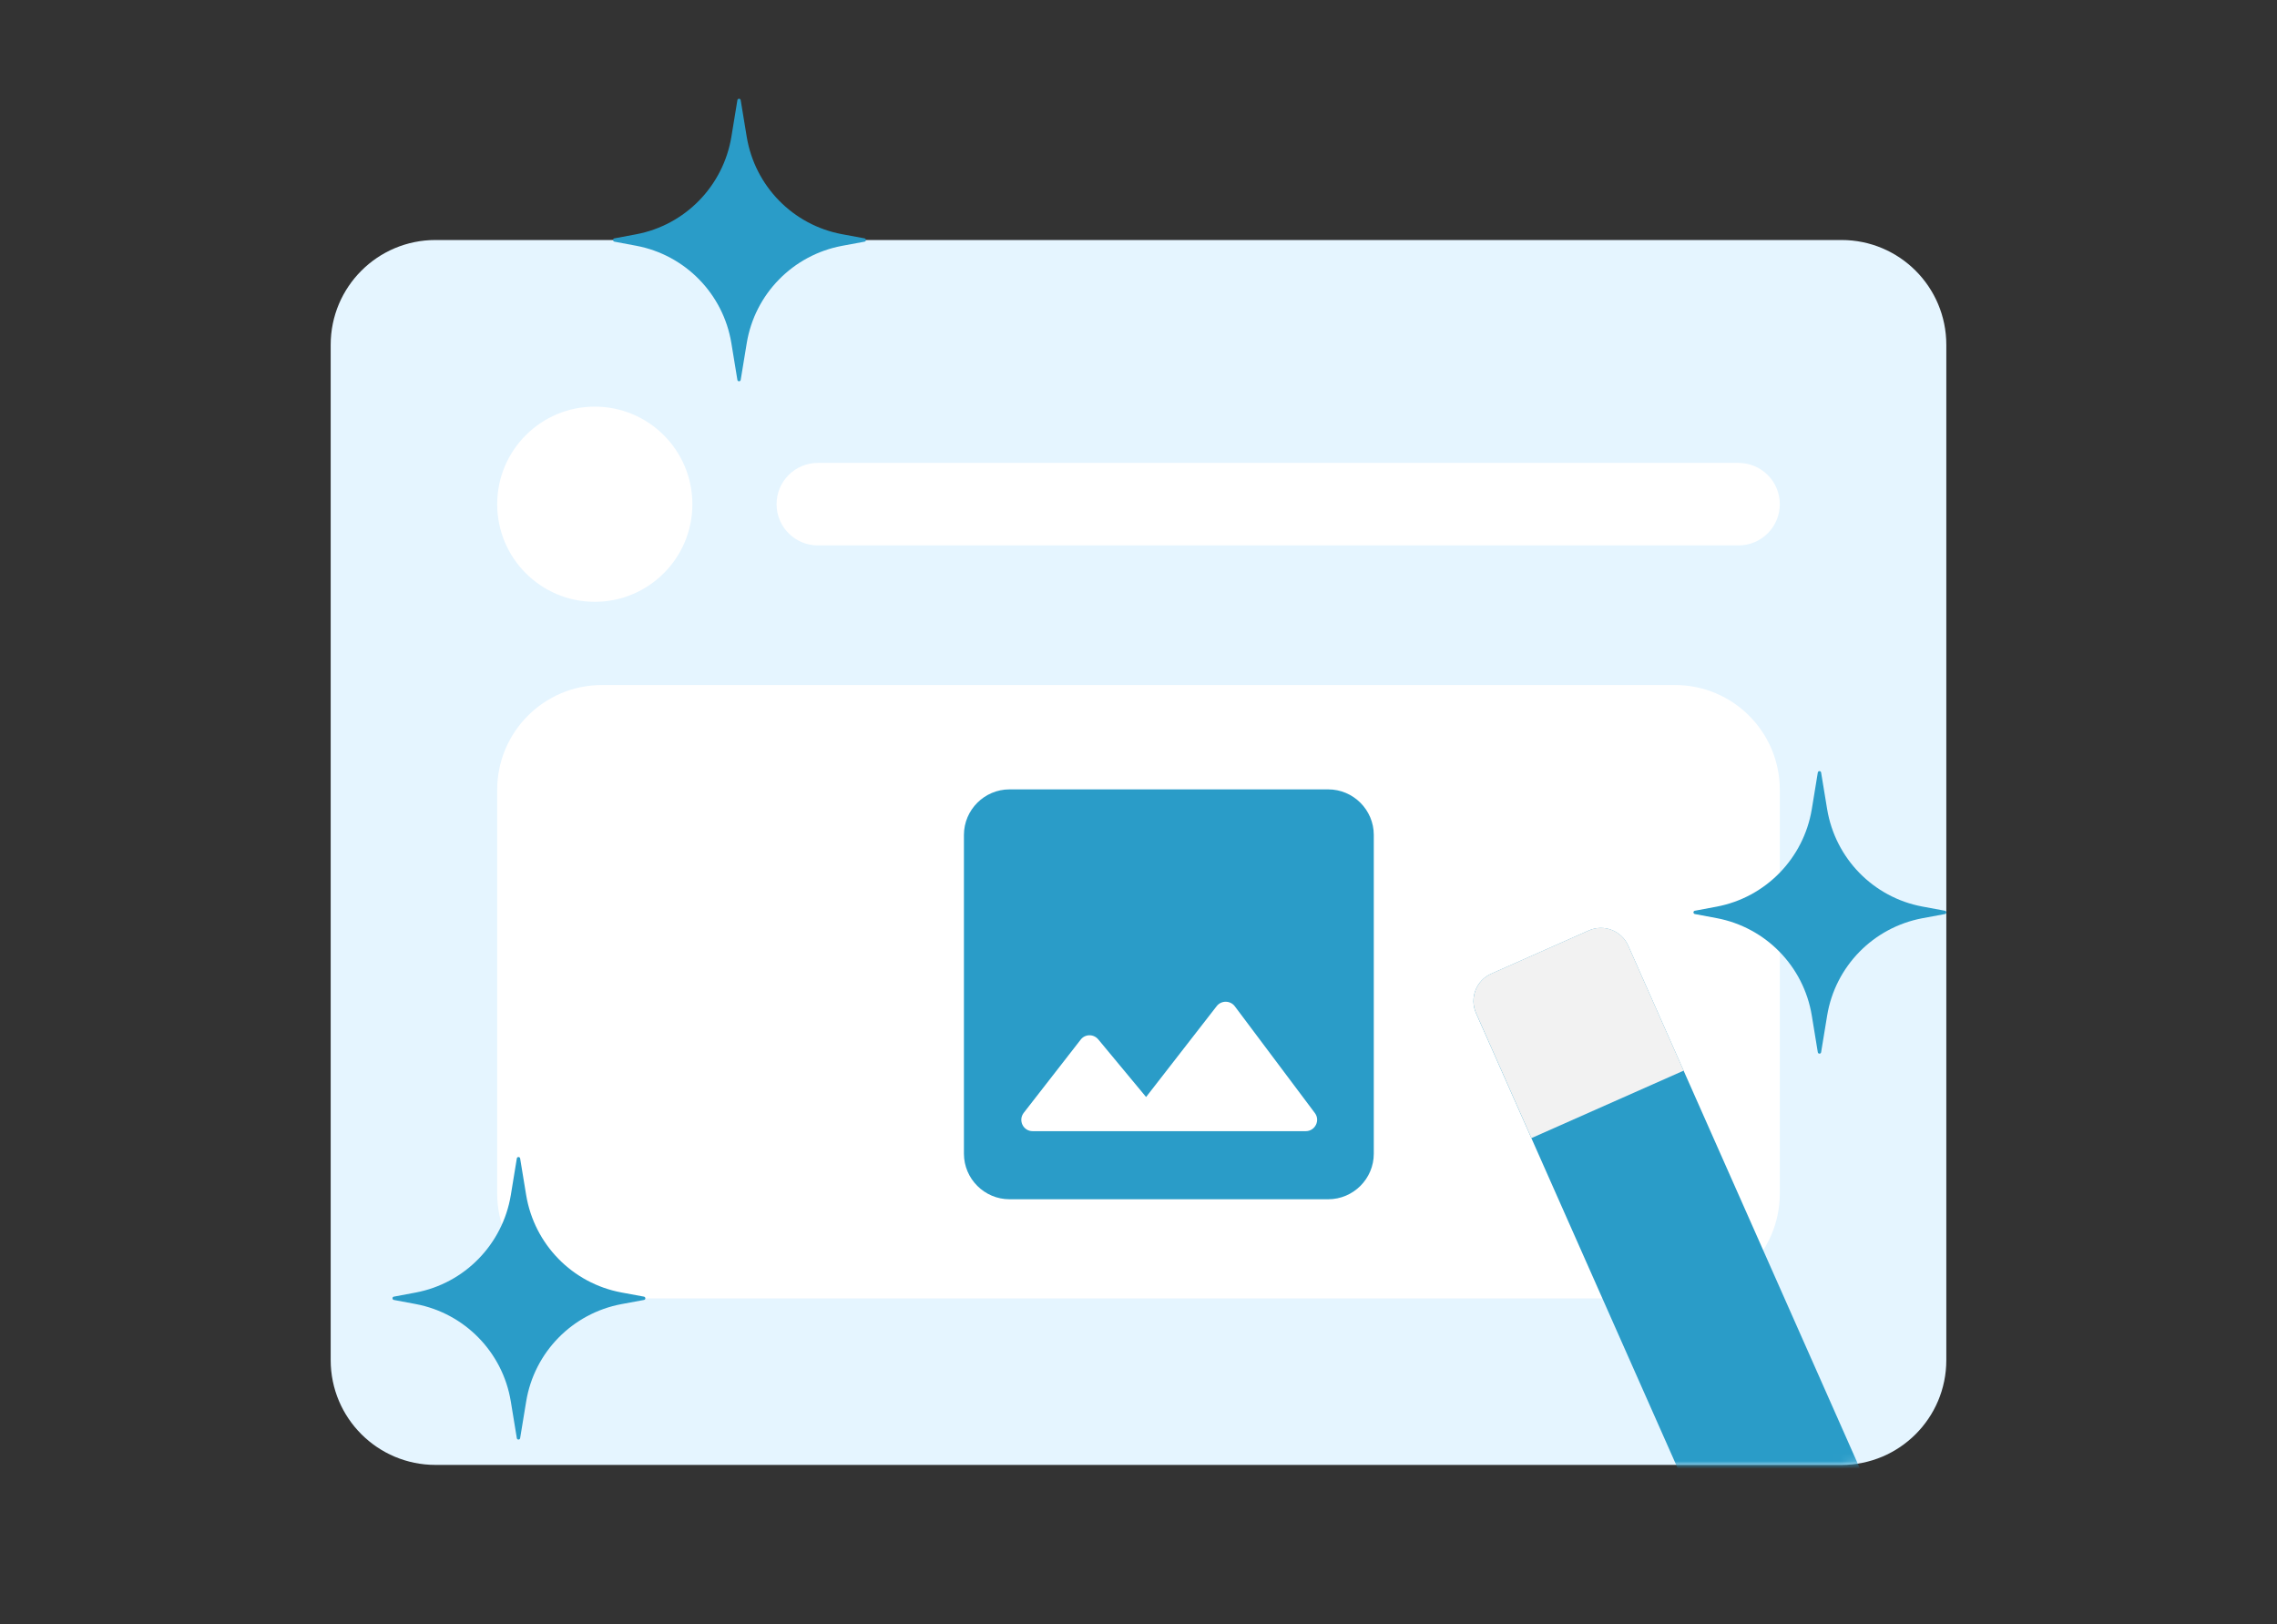 <svg width="300" height="214" viewBox="0 0 300 214" fill="none" xmlns="http://www.w3.org/2000/svg">
<rect x="0" y="0" width="300" height="214" fill="#333333" stroke="none"/>
<path d="M242.625 31.621H57.375C49.75 31.621 43.569 37.802 43.569 45.427V179.194C43.569 186.819 49.75 193 57.375 193H242.625C250.25 193 256.431 186.819 256.431 179.194V45.427C256.431 37.802 250.25 31.621 242.625 31.621Z" fill="#E5F5FF"/>
<path d="M78.365 79.288C85.466 79.288 91.223 73.532 91.223 66.43C91.223 59.329 85.466 53.572 78.365 53.572C71.264 53.572 65.507 59.329 65.507 66.43C65.507 73.532 71.264 79.288 78.365 79.288Z" fill="white"/>
<path d="M229.05 60.987H107.757C104.751 60.987 102.314 63.421 102.314 66.424C102.314 69.426 104.751 71.86 107.757 71.86H229.05C232.056 71.86 234.493 69.426 234.493 66.424C234.493 63.421 232.056 60.987 229.05 60.987Z" fill="white"/>
<path d="M220.687 90.251H79.313C71.688 90.251 65.507 96.432 65.507 104.057V157.256C65.507 164.881 71.688 171.062 79.313 171.062H220.687C228.312 171.062 234.493 164.881 234.493 157.256V104.057C234.493 96.432 228.312 90.251 220.687 90.251Z" fill="white"/>
<path d="M97.588 13.192L98.382 18.02C99.458 24.514 104.465 29.649 110.933 30.853L113.904 31.404C114.147 31.455 114.147 31.801 113.904 31.839L110.933 32.39C104.465 33.606 99.445 38.729 98.382 45.222L97.588 50.05C97.55 50.294 97.191 50.294 97.153 50.05L96.359 45.209C95.296 38.729 90.288 33.593 83.821 32.377L80.952 31.839C80.709 31.788 80.709 31.442 80.952 31.404L83.821 30.866C90.275 29.649 95.283 24.514 96.359 18.033L97.153 13.192C97.191 12.949 97.55 12.949 97.588 13.192Z" fill="#2A9CC8"/>
<path d="M239.936 101.777L240.73 106.605C241.806 113.098 246.813 118.234 253.281 119.438L256.252 119.989C256.495 120.04 256.495 120.386 256.252 120.424L253.281 120.975C246.813 122.191 241.793 127.314 240.73 133.807L239.936 138.635C239.898 138.879 239.539 138.879 239.501 138.635L238.707 133.794C237.644 127.314 232.636 122.179 226.169 120.962L223.3 120.424C223.057 120.373 223.057 120.027 223.3 119.989L226.169 119.451C232.623 118.234 237.631 113.098 238.707 106.618L239.501 101.777C239.539 101.534 239.898 101.534 239.936 101.777Z" fill="#2A9CC8"/>
<path d="M68.529 152.62L69.323 157.448C70.399 163.941 75.407 169.077 81.874 170.281L84.845 170.831C85.089 170.883 85.089 171.228 84.845 171.267L81.874 171.817C75.407 173.034 70.386 178.157 69.323 184.65L68.529 189.478C68.491 189.721 68.132 189.721 68.094 189.478L67.3 184.637C66.237 178.157 61.23 173.021 54.762 171.805L51.893 171.267C51.65 171.216 51.65 170.87 51.893 170.831L54.762 170.293C61.217 169.077 66.224 163.941 67.3 157.461L68.094 152.62C68.132 152.377 68.491 152.377 68.529 152.62Z" fill="#2A9CC8"/>
<mask id="mask0_5710_570" style="mask-type:alpha" maskUnits="userSpaceOnUse" x="43" y="31" width="214" height="162">
<path d="M242.625 31.621H57.375C49.75 31.621 43.569 37.802 43.569 45.427V179.194C43.569 186.819 49.75 193 57.375 193H242.625C250.25 193 256.431 186.819 256.431 179.194V45.427C256.431 37.802 250.25 31.621 242.625 31.621Z" fill="#E5F5FF"/>
</mask>
<g mask="url(#mask0_5710_570)">
<path d="M265.551 239.745L214.527 124.601C213.644 122.61 211.314 121.711 209.322 122.593L196.478 128.285C194.486 129.168 193.587 131.498 194.47 133.489L245.494 248.633C246.377 250.624 248.707 251.524 250.699 250.641L263.543 244.949C265.535 244.066 266.434 241.736 265.551 239.745Z" fill="#2A9CC8"/>
</g>
<path d="M196.469 128.282L209.325 122.585C211.316 121.703 213.648 122.603 214.53 124.593L221.825 141.056L201.768 149.944L194.473 133.481C193.591 131.491 194.49 129.159 196.481 128.277L196.469 128.282Z" fill="#F2F2F2"/>
<path fill-rule="evenodd" clip-rule="evenodd" d="M181 110V152C181 155.3 178.3 158 175 158H133C129.7 158 127 155.3 127 152V110C127 106.7 129.7 104 133 104H175C178.3 104 181 106.7 181 110ZM151 144.53L144.7 136.94C144.07 136.19 142.93 136.22 142.36 137L134.89 146.6C134.11 147.59 134.8 149.03 136.06 149.03H172.03C173.26 149.03 173.98 147.62 173.23 146.63L162.7 132.59C162.1 131.78 160.9 131.78 160.3 132.56L151 144.53Z" fill="#2A9CC8"/>
</svg>